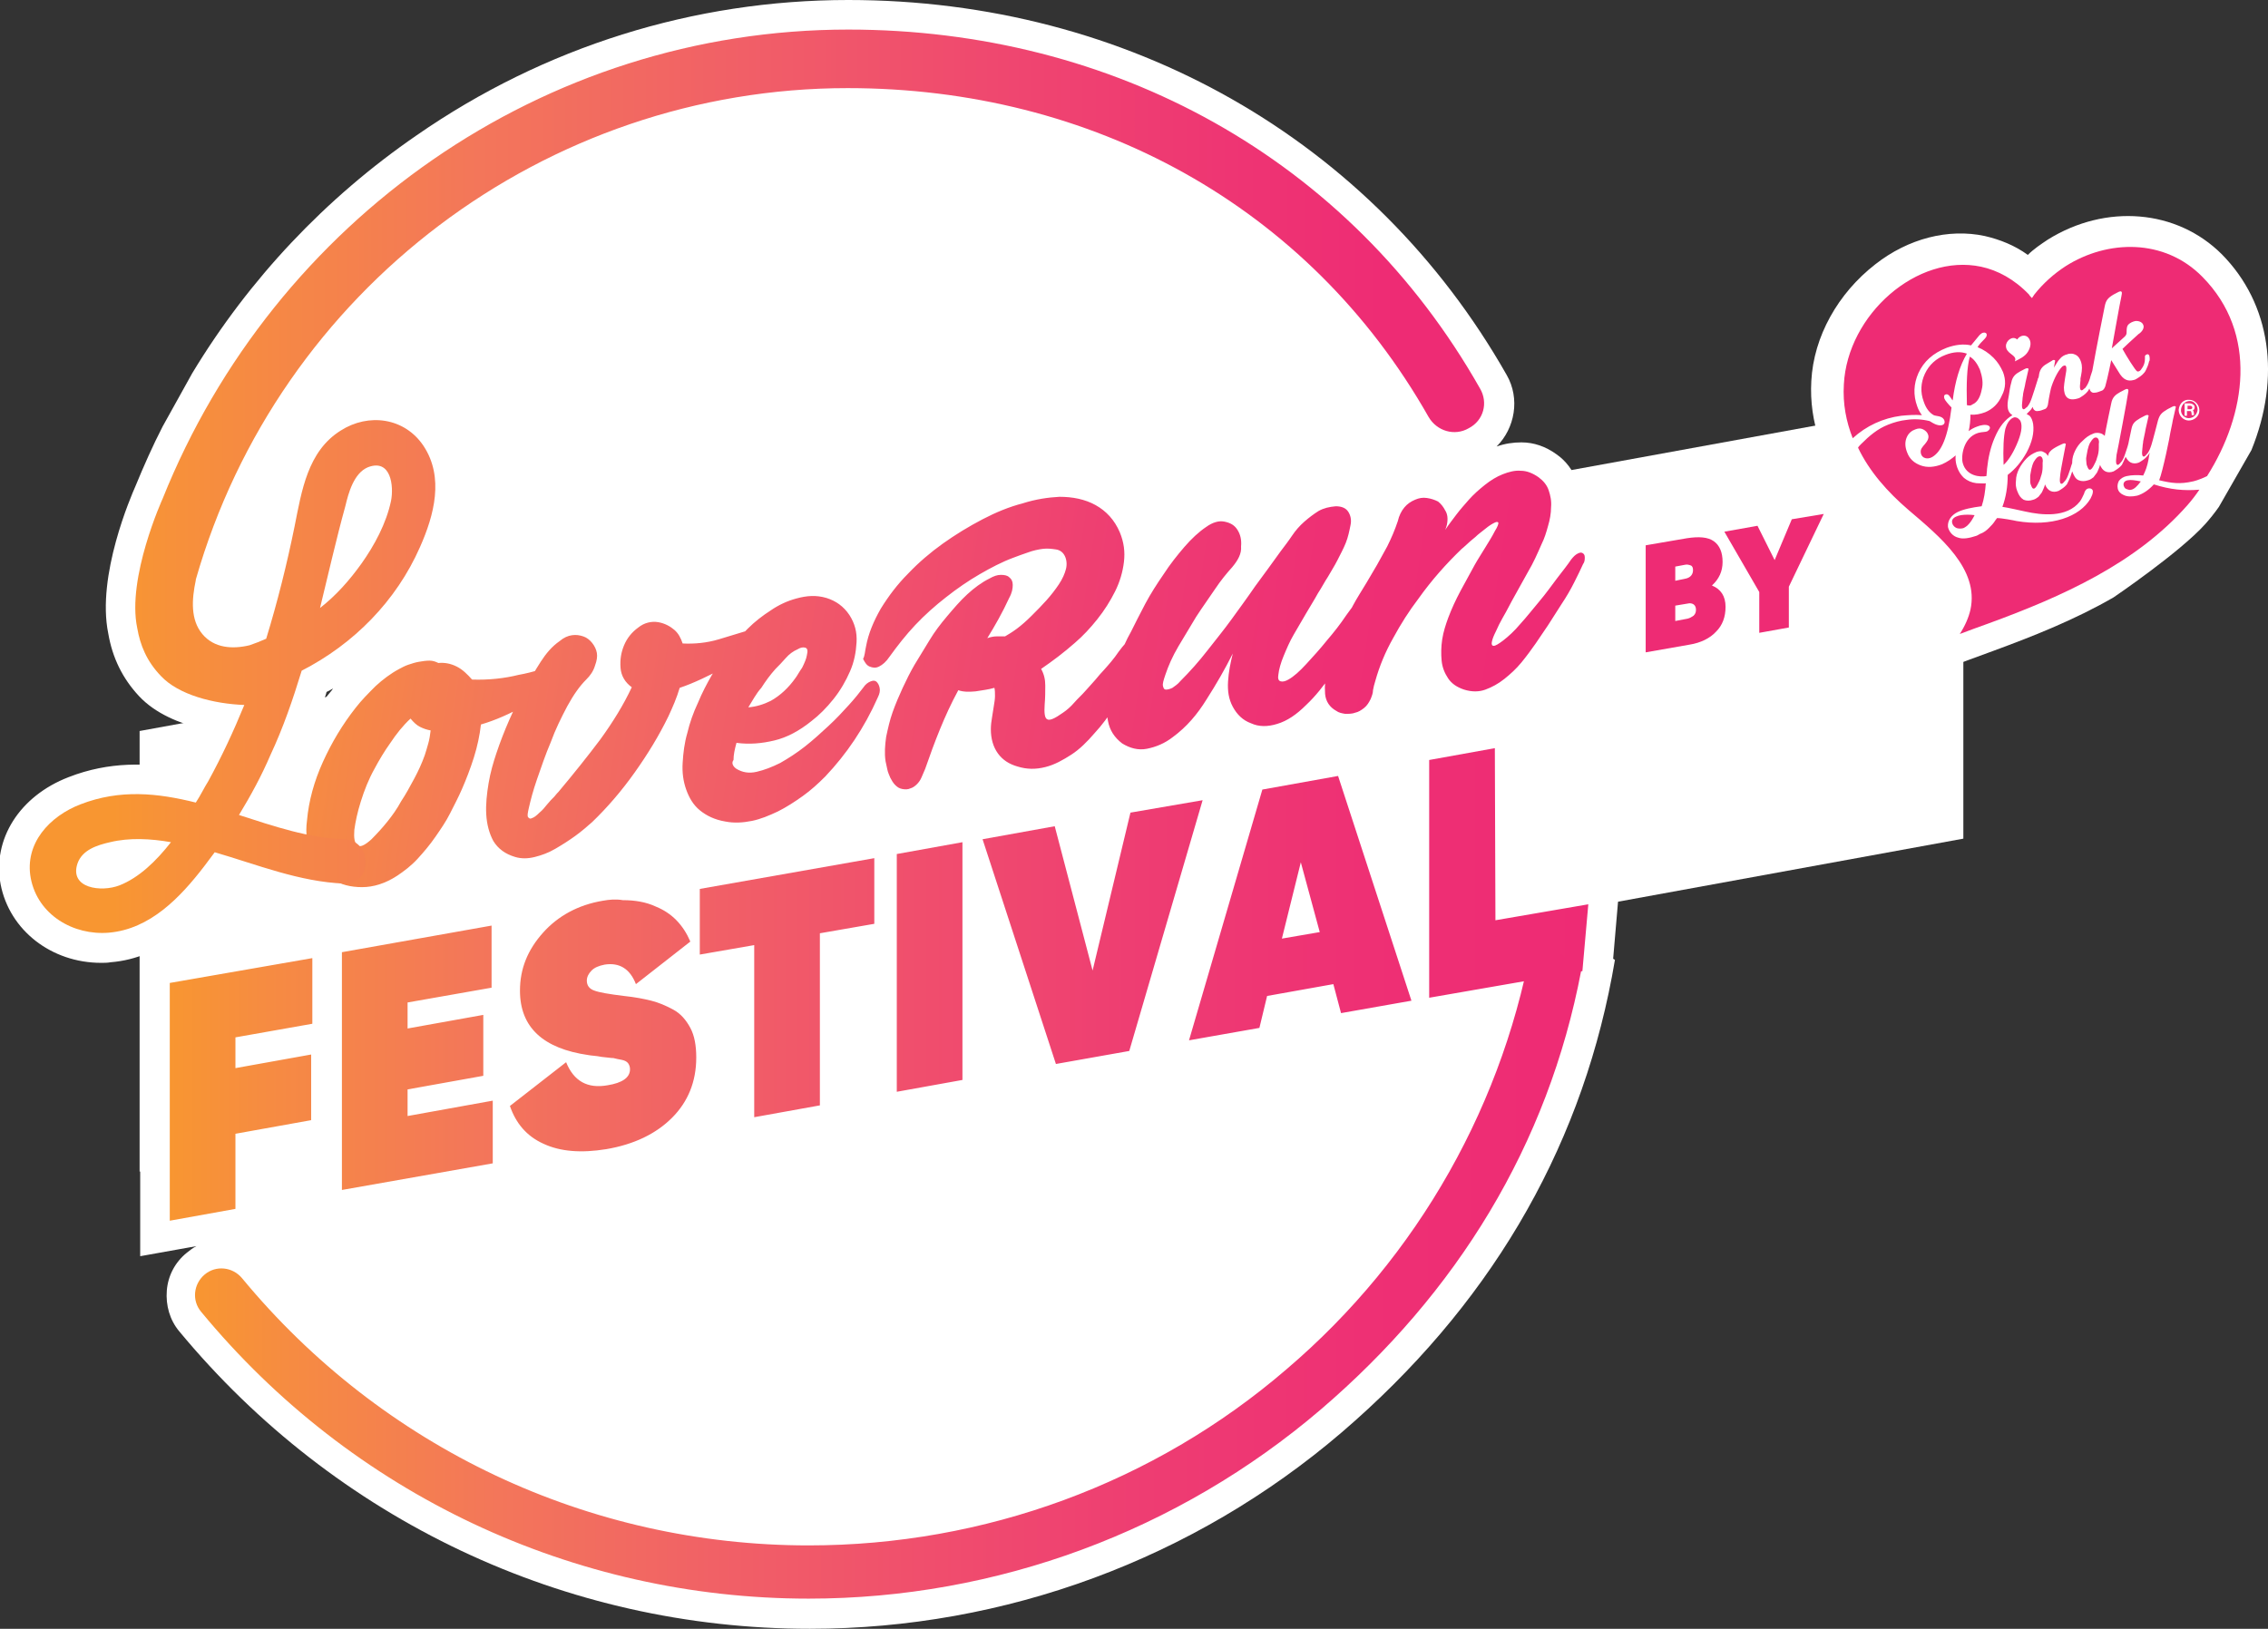 <?xml version="1.0" encoding="utf-8"?>
<!-- Generator: Adobe Illustrator 23.0.1, SVG Export Plug-In . SVG Version: 6.00 Build 0)  -->
<svg version="1.1" id="Calque_1" xmlns="http://www.w3.org/2000/svg" xmlns:xlink="http://www.w3.org/1999/xlink" x="0px" y="0px"
	 viewBox="0 0 383.4 275.4" style="enable-background:new 0 0 383.4 275.4;" xml:space="preserve">
<rect x="0" y="0" width="383.4" height="275.4" fill="#333333" stroke="none"/>
<g id="FOND_FONCE" style="display:none;">
</g>
<g>
	<path style="fill:#FFFFFF;" d="M375.6,43c-7.6-7.6-19.6-8.6-29.4-2.5c-1.2,0.8-2.4,1.6-3.4,2.6c-2.2-1.6-4.7-2.6-7.3-3.2
		c-6.1-1.3-12.9,0.4-18.5,4.8c-6.3,4.9-10.4,12.2-10.8,19.7c-0.2,3.5,0.3,6.9,1.4,10.1l-0.2,0.2l1.1,2.2l1.8,4.5l-26,4.6
		c0,0,0,0-0.1,0l-11.1,2v28.3l13.3-2.3c2.3-0.4,4.3-1.2,5.9-2.5v1.4l15-2.6v-9.9l7.1-14.6c1.3,1.4,2.6,2.7,4.2,4.1l0.7,0.6
		c5.1,4.4,8.9,8,8.1,11.4c-0.2,0.7-0.5,1.5-1.1,2.4l-8.1,12.4l14-4.9c1.6-0.6,3.3-1.2,4.9-1.8c6.8-2.5,13.8-5.3,20.2-9
		c0,0,11.2-7.6,15.5-12.4c0.8-0.9,1.6-1.9,2.3-2.9l5.5-9.6C385.6,63.8,383.9,51.4,375.6,43z"/>
	<path style="fill:#FFFFFF;" d="M113.3,146.1v2.7c-0.2-0.1-0.4-0.2-0.6-0.3c-2.4-1-4.9-1.6-7.7-1.6c-1.4,0-2.7,0.1-4.1,0.4
		c-5.3,0.9-9.6,3.3-12.9,7v-3.8l-35.3,6.2v0L23.7,162v50.4l9.5-1.7c-0.6,0.3-1.1,0.7-1.6,1.1c-2,1.6-3.2,3.9-3.4,6.4
		c-0.2,2.5,0.5,5,2.1,6.9c26.4,31.9,65.2,50.3,106.6,50.3c33,0,64.9-11.8,89.9-33.2c24.6-21.1,40-47,45.7-77.1l0.5-2.8l-0.3-0.2
		l1.3-15.2l-16.3,2.8v-29.1l-21.1,3.7v21.9l-6.7-20.7l-9.8,1.7l-0.2-0.9c1.1-0.6,2.2-1.3,3.3-2.2c0.2,0.1,0.4,0.2,0.5,0.3
		c1.1,0.6,2.3,1,3.5,1.1c1.2,0.1,2.4,0,3.6-0.3c1.2-0.4,2.3-0.9,3.3-1.7c1.1-0.9,1.9-2,2.5-3.4c0.4-1,0.6-1.9,0.7-2.9
		c0-0.1,0-0.2,0.1-0.5l0.1-0.3c0.4-1.3,0.9-2.6,1.4-3.9c0.3,1.8,0.9,3.5,2,5c1.2,1.8,3,3,5.3,3.8c2.2,0.7,4.5,0.7,6.6,0
		c1.7-0.6,3.3-1.4,4.7-2.6c1.3-1,2.5-2.2,3.7-3.6c1-1.2,1.9-2.4,2.6-3.4c0.7-0.9,1.4-2,2.2-3.3c0.8-1.2,1.6-2.5,2.3-3.7
		c0.7-1.1,1.4-2.3,2.2-3.8c0.7-1.3,1.3-2.5,1.7-3.4c0.6-1.3,0.8-2.6,0.7-3.8l0-0.1c-0.3-2-1.4-3.7-3.2-4.5c-0.9-0.4-1.8-0.6-2.7-0.6
		c0.1-0.8,0.2-1.6,0.3-2.4c0.1-1.6-0.2-3.2-0.7-4.7c-0.7-1.9-1.9-3.5-3.5-4.6c-1.8-1.3-3.8-2-5.9-2c-1.4,0-2.8,0.2-4.2,0.7
		c3.1-3.1,4-8.1,1.7-12.1C232.1,23.6,190.6,0,143.4,0c-26.1,0-51.4,7.9-73,22.9C55,33.5,42.1,47.2,32.5,63.1l-5,9
		c-1.7,3.3-3.2,6.7-4.6,10.1c-0.7,1.6-6.6,15.1-4.6,24.9c0.7,4.1,2.4,7.6,5.2,10.6c2.8,3,6.9,4.6,10.5,5.5c-1,2.2-2.1,4.3-3.3,6.4
		l-0.3,0.4c-5.4-1-11.9-1.3-18.8,1.4c-8.3,3.2-12.9,10.5-11.5,18.1c1.5,7.8,8.6,13.3,17,13.3c0.5,0,1.1,0,1.6-0.1
		c8.9-0.7,15-7.2,19.4-12.8c0.4,0.1,0.9,0.3,1.3,0.4c5.5,1.8,11.2,3.6,17.5,4c1.4,0.4,2.8,0.6,4.2,0.6c2.9,0,5.7-0.9,8.5-2.7
		c1.6-1,3.1-2.2,4.5-3.7c1.2-1.3,2.4-2.7,3.5-4.2c0.3-0.4,0.5-0.7,0.8-1.1c0.2,0.5,0.4,0.9,0.7,1.4c1,1.7,2.9,4,6.7,5.1
		c1.8,0.5,3.8,0.6,5.8,0.1c1.6-0.4,3.2-1,4.7-1.9c1.4-0.8,2.8-1.7,4-2.6c1.2-0.9,2.3-1.8,3.3-2.7c2.6-2.6,5.1-5.4,7.3-8.4
		c0.1,0.2,0.1,0.5,0.2,0.7c0.7,2.2,2,4,3.6,5.6c1.8,1.6,4,2.7,6.7,3.2 M86.7,177.9c0.4,0.5,0.9,0.9,1.4,1.3 M56.3,116.4
		c-0.1,0.1-0.1,0.2-0.2,0.3c-0.4,0.5-0.9,1.1-1.3,1.6c0.1-0.4,0.3-0.8,0.4-1.3C55.6,116.8,56,116.6,56.3,116.4z M178,134.6
		c2.1-0.6,4-1.5,5.9-2.8c0.9-0.6,1.8-1.4,2.7-2.2c0.1,0.1,0.3,0.2,0.4,0.3c2.2,1.5,4.7,2.2,7.4,1.8l-7.4,1.3l-2.5,10.4L182,134
		l-4.2,0.7C177.9,134.7,177.9,134.7,178,134.6z M219.4,127.3l-9.1,1.6l0,0l-14.4,2.6c2-0.5,3.9-1.4,5.6-2.8c1.6-1.2,3-2.6,4.3-4.2
		c1.1,1.1,2.4,2,3.9,2.6c2.5,1,5.1,1,7.8,0.2c0.7-0.2,1.4-0.5,2.1-0.9L219.4,127.3z M133.5,141.6c1.7-0.9,3.4-1.9,5-3.1
		c1.5-1.1,2.9-2.4,4.3-3.8c0.9-0.9,1.8-1.9,2.6-2.9c0.2,0.7,0.4,1.3,0.7,2c0.4,0.9,0.9,1.7,1.6,2.5c1,1.1,2.3,1.9,3.8,2.2
		c0.6,0.1,1.2,0.2,1.7,0.2c0.9,0,1.7-0.2,2.6-0.5c1.2-0.4,2.2-1.1,3-2c0.6-0.7,1.2-1.5,1.6-2.4c0.3-0.6,0.5-1.2,0.8-1.8
		c0.6-1.6,1.2-3.3,1.8-4.8c0.4,1.2,0.9,2.4,1.6,3.4c1.5,2,3.5,3.5,6,4.1c1.7,0.5,3.4,0.6,5,0.5l-8,1.4v0l-2.4,0.4l-5.8,1l0,0
		l-6.8,1.2v0l-23.4,4.1C130.8,142.9,132.2,142.3,133.5,141.6z"/>
	<polygon style="fill:#FFFFFF;" points="331.9,141.8 23.6,198.1 23.6,123.6 331.9,67.4 	"/>
</g>
<g>
	<g>
		<path style="fill:#EE2B74;" d="M331.5,87.1c-0.5,0.1-1.3,0.3-1.5,0.9c-0.1,0.6,0.3,1.1,0.8,1.3c0.4,0.1,0.7,0.1,1.1,0
			c0.7-0.3,1.3-1,1.9-2.2C333,87,332.2,87,331.5,87.1z"/>
		<path style="fill:#EE2B74;" d="M340.9,75.2c0.8-1.8,1-3.1,0.7-3.9c-0.1-0.3-0.3-0.4-0.5-0.6c-0.2-0.1-0.5-0.2-0.7-0.1
			c-0.3,0.1-0.5,0.3-0.6,0.4c-0.4,0.4-0.6,0.9-0.8,1.5c-0.3,1.3-0.4,3.3-0.3,6.1C339.4,78,340.2,76.8,340.9,75.2z"/>
		<path style="fill:#EE2B74;" d="M354.1,74c-0.4,0.2-0.6,0.6-0.8,0.9c-0.2,0.4-0.3,0.8-0.4,1.2c-0.1,0.4-0.1,0.7-0.2,1.1s0,0.7,0,1
			c0,0.3,0.1,0.6,0.2,0.8c0.1,0.2,0.2,0.5,0.5,0.4c0.2-0.1,0.4-0.4,0.5-0.6c0.2-0.4,0.5-0.9,0.6-1.4c0.2-0.5,0.3-1.1,0.3-1.7
			c0-0.2,0-0.4,0-0.7C354.9,74.7,354.8,73.8,354.1,74z"/>
		<path style="fill:#EE2B74;" d="M344.6,77.2c-0.4,0.2-0.6,0.6-0.8,0.9c-0.2,0.4-0.3,0.8-0.4,1.2c-0.1,0.4-0.1,0.7-0.2,1.1
			c0,0.4,0,0.7,0,1s0.1,0.6,0.2,0.8c0.1,0.2,0.2,0.5,0.5,0.4c0.2-0.1,0.4-0.4,0.5-0.6c0.2-0.4,0.5-0.9,0.6-1.4
			c0.2-0.5,0.3-1.1,0.3-1.7c0-0.2,0-0.4,0-0.7C345.4,77.9,345.3,76.9,344.6,77.2z"/>
		<path style="fill:#EE2B74;" d="M333.4,68.4c1-0.4,1.4-1.5,1.6-2.5c0.3-1.1,0.1-2.2-0.3-3.4c-0.4-0.9-0.9-1.7-1.7-2.2
			c-0.5,1.7-0.6,4.6-0.5,8.2C332.9,68.6,333.2,68.6,333.4,68.4z"/>
		<path style="fill:#EE2B74;" d="M359.7,81.2c-0.6,0.1-0.8,0.5-0.7,0.9c0.1,0.3,0.2,0.5,0.5,0.6c0.3,0.1,0.5,0.2,0.8,0.1
			c0.5-0.1,1-0.6,1.6-1.4C360.9,81.2,360.2,81.1,359.7,81.2z"/>
		<path style="fill:#EE2B74;" d="M370,70.7c0.8,0,1.4-0.6,1.5-1.4c0-0.8-0.6-1.5-1.3-1.5c-0.8,0-1.4,0.6-1.5,1.4
			C368.6,70,369.2,70.7,370,70.7z M369.3,68.2l0.8,0c0.5,0,0.9,0.3,0.9,0.6c0,0.2,0,0.4-0.3,0.6c0.2,0.1,0.2,0.8,0.2,0.8l-0.4,0
			c0,0,0-0.7-0.2-0.7c-0.3,0-0.6,0-0.6,0l0,0.8l-0.4,0L369.3,68.2z"/>
		<path style="fill:#EE2B74;" d="M370.6,68.9c0-0.2-0.2-0.3-0.4-0.3l-0.4,0l0,0.6l0.4,0C370.3,69.2,370.6,69.2,370.6,68.9z"/>
		<path style="fill:#EE2B74;" d="M364.1,81.9c-0.8,0.9-1.8,1.6-2.8,1.9c-0.9,0.2-1.7,0.2-2.3-0.1c-0.5-0.2-0.9-0.6-1-1.1
			c-0.1-0.5,0-0.9,0.2-1.3c0.3-0.4,0.8-0.7,1.3-0.8c0.9-0.2,1.9-0.2,2.8-0.1v0c0.4-0.8,0.7-1.6,0.9-2.7l0.2-1.2v0
			c-0.1,0.2-0.2,0.4-0.4,0.6c-0.4,0.5-0.9,0.8-1.4,1.1c-0.5,0.2-1,0.2-1.4,0c-0.4-0.2-0.6-0.5-0.9-1c0,0,0,0.1,0,0.1
			c-0.2,0.5-0.4,0.9-0.6,1.3c-0.4,0.5-0.9,0.8-1.4,1.1c-0.5,0.2-1,0.2-1.4,0c-0.4-0.2-0.7-0.6-0.9-1.1c0,0.2-0.4,1.1-0.5,1.3
			c-0.2,0.3-0.4,0.5-0.6,0.8c-0.3,0.2-0.5,0.4-0.9,0.5c-0.6,0.2-1.1,0.2-1.6,0s-0.8-0.7-1.1-1.5c0,0,0,0,0,0
			c-0.1,0.3-0.2,0.6-0.3,0.9c-0.2,0.5-0.4,0.9-0.6,1.3c-0.4,0.5-0.9,0.8-1.4,1.1c-0.5,0.2-1,0.2-1.4,0c-0.4-0.2-0.7-0.6-0.9-1.1
			c0,0.2-0.4,1.1-0.5,1.3s-0.4,0.5-0.6,0.8c-0.3,0.2-0.5,0.4-0.9,0.5c-0.6,0.2-1.1,0.2-1.6,0c-0.5-0.3-0.8-0.7-1.1-1.5
			c-0.2-0.5-0.3-1.1-0.2-1.8c0-0.6,0.2-1.3,0.5-1.9c0.3-0.6,0.8-1.3,1.3-1.8s1-0.8,1.7-1.1c0.4-0.1,0.8-0.2,1.1,0
			c0.5,0.2,0.6,0.4,0.8,0.7c0.1-0.3,0.1-0.5,0.4-0.8c0.5-0.6,2.2-1.3,2.2-1.3c0.2-0.1,0.5,0,0.4,0.2c0,0-0.9,4.6-0.9,4.9
			c0,0.3-0.3,1.7,0.2,1.7c0.2,0,0.4-0.3,0.5-0.4c0.4-0.4,0.6-1,0.8-1.6c0.2-0.5,0.3-1,0.5-1.5c0-0.1,0-0.2,0-0.2
			c0-0.6,0.2-1.3,0.5-1.9s0.7-1.2,1.3-1.7c0.5-0.5,1-0.9,1.8-1.2c0.5-0.2,1-0.1,1.3,0c0,0,0.3,0.1,0.6,0.4c0.1-0.8,1.1-5.5,1.1-5.5
			c0.2-1.1,0.8-1.5,1.5-1.9c0.9-0.5,1-0.5,1-0.5c0.2-0.1,0.4,0,0.4,0.2c0,0,0,0.3-0.1,0.7c0,0,0,0,0,0c0,0.3-1.8,9.9-1.9,10.2
			c0,0.3-0.3,1.7,0.2,1.7c0.2,0,0.4-0.3,0.5-0.4c0.4-0.4,0.6-1,0.8-1.6c0.2-0.6,0.5-1.4,0.6-2.1c0.2-1,0.4-1.9,0.4-1.9
			c0.2-1,0.5-1.3,1.5-1.9c0.9-0.5,1-0.5,1-0.5c0.2-0.1,0.5,0,0.4,0.2l-0.5,2.2c-0.1,0.7-0.3,1.4-0.4,2c0,0.3-0.1,0.6-0.1,0.9
			c0,0.3-0.3,1.7,0.2,1.7c0.2,0,0.4-0.3,0.5-0.4c0.4-0.4,0.6-1,0.8-1.6c0.2-0.6,1.1-4.1,1.1-4.1c0.3-1,0.6-1.3,1.6-1.9
			c0.9-0.5,1-0.5,1-0.5c0.2-0.1,0.5,0,0.4,0.2l-0.5,2.2c-0.1,0.7-0.3,1.4-0.4,2c0,0.3-1.3,6.7-1.9,8.1c2.1,0.5,3.5,0.7,5.7,0.2
			c0,0,1-0.2,2.4-0.9c6.6-10.4,8.7-24.1-0.8-33.7c-6.4-6.5-16-6.3-23.1-1.8c-2,1.3-3.8,2.9-5.3,4.8c-0.1,0.2-0.3,0.4-0.4,0.6
			c-0.2-0.2-0.4-0.4-0.5-0.6c-2.5-2.6-5.3-4.1-8.1-4.7c-10.8-2.3-22.6,8.1-23.2,19.9c-0.2,3.3,0.4,6.3,1.5,9.1
			c2.3-2.1,5.1-3.4,8.2-3.8c1.1-0.1,2.3-0.2,3.5-0.1c-0.3-0.4-0.6-0.9-0.8-1.5c-0.7-1.9-0.6-3.8,0.2-5.6c0.9-2,2.5-3.4,4.8-4.3
			c1.4-0.5,2.8-0.7,4.1-0.4c0.4-0.5,0.9-1.1,1.4-1.7c0.2-0.2,0.3-0.3,0.5-0.4c0.3-0.1,0.5-0.1,0.7,0.1c0.1,0.2,0.1,0.5-0.3,0.9
			c-0.5,0.5-0.9,0.9-1.2,1.4c1,0.4,1.9,1,2.7,1.8c0.7,0.7,1.2,1.5,1.6,2.4c0.5,1.3,0.5,2.7-0.2,4c-0.6,1.4-1.6,2.3-2.8,2.8
			c-0.8,0.3-1.7,0.5-2.5,0.4c0,1-0.1,1.9-0.3,2.8c0.4-0.3,0.9-0.6,1.5-0.8c0.5-0.2,1.4-0.4,1.9-0.1c0.4,0.3,0.1,0.7-0.2,0.9
			c-0.4,0.2-0.9,0.1-1.6,0.3c-2.6,0.8-2.9,4.1-2.6,5.1c0.6,2.2,2.9,2.4,4,2.2c0-0.3,0.1-0.7,0.1-1.2c0.2-1.9,0.6-3.7,1.3-5.3
			c0.8-1.9,1.8-3.1,3-3.8c-1.2-0.7-0.8-2.3-0.6-3.4c0.1-0.7,0.2-1.4,0.4-2.1c0.2-1.1,0.8-1.5,1.5-1.9c0.9-0.5,1-0.5,1-0.5
			c0.2-0.1,0.5,0,0.4,0.2l-0.5,2.2c-0.1,0.7-0.3,1.3-0.4,1.9c0,0.3-0.1,0.6-0.1,0.9c0,0.3-0.3,1.7,0.2,1.7c0.2,0,0.4-0.3,0.6-0.4
			c0.4-0.5,0.6-1,0.8-1.6c0.3-0.9,0.6-1.8,0.9-2.8l0.1-0.3c0-0.1,0-0.2,0.1-0.2c0.1-0.4,0.1-0.6,0.1-0.6c0.2-1.1,0.8-1.5,1.5-1.9
			c0.9-0.5,0.8-0.5,0.8-0.5c0.2-0.1,0.5,0,0.4,0.2c0,0-0.2,1.1-0.2,1.1c0,0,0.1-0.2,0.1-0.2c0.3-0.4,0.5-0.9,0.9-1.3
			c0.3-0.4,0.8-0.7,1.3-0.8c0.2-0.1,0.5-0.1,0.7-0.1c0.2,0,0.5,0.1,0.7,0.2c0.4,0.2,0.7,0.6,0.9,1.2c0.2,0.6,0.2,1.3,0,2.3l-0.1,0.5
			c0,0.1,0,0.2,0,0.3c0,0.3-0.3,1.7,0.2,1.7c0.2,0,0.4-0.3,0.6-0.4c0.4-0.5,0.6-1,0.8-1.6c0.1-0.5,0.3-0.9,0.4-1.3
			c0.7-4,2.1-10.9,2.1-10.9c0.2-1,0.5-1.4,1.5-2c0.9-0.5,1-0.5,1-0.5c0.2-0.1,0.4,0,0.4,0.2c0,0,0,0.3-0.1,0.7
			c-0.1,0.3-1.6,8.7-1.6,8.7l2.2-2c0.2-0.2,0.3-0.4,0.3-0.7c0-0.4,0-0.9,0.2-1.2c0.3-0.4,0.8-0.6,1.2-0.7c0.5-0.1,1.2,0.1,1.4,0.6
			c0.3,0.6-0.3,1.3-0.8,1.6c-1,0.9-2.2,2-2.7,2.5c0.6,1.1,2.2,3.7,2.5,3.8c0.3,0.1,0.6-0.2,0.7-0.4c0.4-0.5,0.6-1.1,0.6-1.7
			c0-0.2,0-0.4,0-0.5c0.1-0.2,0.3-0.3,0.5-0.3c0.3,0.1,0.3,0.6,0.3,0.8c0,0.2,0,0.3-0.1,0.4c-0.1,0.5-0.3,1-0.5,1.4
			c-0.1,0.2-0.2,0.4-0.3,0.5c-0.4,0.5-0.9,0.8-1.4,1.1l-0.2,0.1c-0.7,0.2-1.6,0.4-2.5-0.9l-1.5-2.4c0,0-0.6,3-1,4.4
			c0,0-0.2,0.7-0.7,0.8c-0.3,0.1-0.7,0.3-1.1,0.3c-0.5,0.1-0.8-0.3-0.9-0.7c-0.1,0.2-0.2,0.4-0.3,0.5c-0.4,0.5-0.9,0.8-1.4,1.1
			c-2,0.7-2.6-0.3-2.6-1.8c0-0.5,0.4-2.8,0.4-2.8c0-0.2,0.1-0.8-0.2-0.9c-0.2,0-0.4,0.1-0.5,0.2c-0.8,0.8-1.6,2.6-1.9,3.7
			c0,0-0.3,1.3-0.5,2.7c0,0-0.1,0.7-0.6,0.8c-0.3,0.1-0.7,0.3-1.1,0.3c-0.5,0.1-0.8-0.3-0.9-0.7c-0.1,0.2-0.2,0.4-0.4,0.6
			c-0.2,0.2-0.4,0.4-0.6,0.6c0.2,0.1,0.3,0.2,0.5,0.3c0.3,0.3,0.5,0.8,0.6,1.4c0.2,1.5-0.2,3.1-1.1,4.8c-0.9,1.6-1.9,2.8-3.2,3.8
			c0,2-0.3,3.8-0.9,5.4c0.8,0.1,3.4,0.7,3.9,0.8c2.7,0.6,7,1.1,9.2-1.7c0.3-0.4,0.5-0.9,0.7-1.3c0.1-0.4,0.3-0.8,0.7-0.9
			c0.4-0.1,0.8,0.1,0.8,0.5c0,0.4-0.2,0.8-0.4,1.2c-1.8,3.1-6.6,4.8-12.5,3.8c-0.4-0.1-2.5-0.5-3.3-0.5c-0.1,0.1-0.2,0.3-0.3,0.4
			c-0.3,0.5-0.7,0.9-1.1,1.3c-0.4,0.4-0.8,0.7-1.3,0.9c-0.3,0.1-0.5,0.3-0.8,0.4c-1.2,0.4-2.3,0.6-3.1,0.3c-0.8-0.2-1.5-0.9-1.7-1.8
			c-0.1-1.1,0.6-2,1.6-2.5c1-0.5,2.5-0.8,4.1-1c0.4-1.2,0.6-2.5,0.7-3.9c0,0.1-1.4,0-1.6,0c-0.8-0.1-1.5-0.4-2.1-0.9
			c-0.2-0.2-0.4-0.4-0.6-0.7c-0.6-0.9-0.9-2-0.8-3.1c-0.7,0.6-1.4,1.1-2.3,1.5c-1.3,0.5-2.5,0.6-3.6,0.2c-1.1-0.4-1.9-1.1-2.3-2.2
			c-0.4-1-0.4-1.9,0-2.7c0.3-0.6,0.8-1,1.4-1.2c0.5-0.2,0.9-0.2,1.3,0c0.4,0.2,0.7,0.5,0.8,0.8c0.2,0.4,0.1,0.9-0.2,1.3
			c-0.3,0.5-0.9,0.9-1,1.5c-0.1,1.2,1,1.6,1.9,1.1c1.6-0.9,2.7-3.4,3.3-8.4c-0.5-0.5-1.1-1.2-1.2-1.5c-0.1-0.3-0.1-0.6,0.2-0.7
			c0.5-0.2,0.8,0.5,1.1,0.9l0.1,0.1c0.4-3.2,1.2-5.9,2.4-7.9c-1.1-0.4-2.3-0.3-3.6,0.2c-1.6,0.6-2.8,1.7-3.5,3.2
			c-0.7,1.5-0.8,3.1-0.2,4.7c0.4,1.2,1,1.9,1.7,2.3c0.5,0.2,1.3,0.1,1.7,0.7c0.2,0.3,0.2,0.7-0.1,0.9c-0.5,0.3-1.3,0-1.8-0.3
			c-0.2-0.1-0.3-0.2-0.5-0.3c-1.2-0.3-2.6-0.4-3.9-0.2c-1,0.1-2.1,0.4-3.1,0.8c-1.8,0.7-3.2,1.9-4.6,3.3c-0.2,0.2-0.4,0.4-0.5,0.6
			c1.9,4,5,7.5,8.5,10.5c5.4,4.6,12,10,10.5,16.9c-0.3,1.3-0.9,2.7-1.8,4.1c1.6-0.6,3.2-1.2,4.9-1.8c12.3-4.5,24.9-10.1,33.6-20
			c0.7-0.8,1.4-1.7,2-2.6C369.2,83,366.9,82.8,364.1,81.9z M370.1,67.6c0.9,0,1.7,0.8,1.7,1.8c0,1-0.9,1.7-1.8,1.7
			c-0.9,0-1.7-0.8-1.7-1.8C368.4,68.2,369.2,67.5,370.1,67.6z M342.8,59.5c-0.5,0.8-1.4,1.2-2.2,1.6c0.3-0.6-0.2-0.9-0.7-1.3
			c-0.4-0.3-0.8-0.7-0.8-1.3c0-0.9,1.1-1.8,1.9-1.1c0.4-0.6,1.2-0.9,1.8-0.4C343.5,57.7,343.3,58.7,342.8,59.5z"/>
		<path style="fill:#EE2B74;" d="M291.2,95c0,1.6-0.6,2.9-1.8,4c1.5,0.6,2.3,1.8,2.3,3.6c0,1.7-0.5,3.1-1.6,4.2
			c-1,1.1-2.6,1.9-4.5,2.2l-7.4,1.3V92.2l7-1.2c2-0.3,3.5-0.2,4.5,0.5C290.7,92.2,291.2,93.4,291.2,95L291.2,95z M284.8,95.5
			l-1.6,0.3v2.4l1.9-0.4c0.7-0.2,1.1-0.7,1.1-1.4c0-0.4-0.1-0.7-0.4-0.8C285.5,95.5,285.2,95.4,284.8,95.5z M285.3,104.6
			c0.4-0.1,0.7-0.3,1-0.5c0.3-0.3,0.4-0.6,0.4-1c0-0.7-0.4-1.1-1.1-1.1l-2.4,0.4v2.6L285.3,104.6z M308.3,86.9l-5.9,12.3v6.9l-5,0.9
			v-6.9l-5.9-10.2l5.6-1l2.9,5.8l2.9-6.9L308.3,86.9z"/>
	</g>
	
		<linearGradient id="SVGID_1_" gradientUnits="userSpaceOnUse" x1="28.653" y1="111.54" x2="268.403" y2="111.54" gradientTransform="matrix(1 0 0 -1 0 278)">
		<stop  offset="0" style="stop-color:#F89631"/>
		<stop  offset="6.450000e-02" style="stop-color:#F68C41"/>
		<stop  offset="0.218" style="stop-color:#F3765A"/>
		<stop  offset="0.373" style="stop-color:#F16166"/>
		<stop  offset="0.529" style="stop-color:#F04E6D"/>
		<stop  offset="0.685" style="stop-color:#EE3D72"/>
		<stop  offset="0.841" style="stop-color:#EE3074"/>
		<stop  offset="1" style="stop-color:#EE2B74"/>
	</linearGradient>
	<path style="fill:url(#SVGID_1_);" d="M28.7,166.2v40.2l11.1-2v-12.7l12.8-2.3v-11.1l-12.8,2.3v-5.2l13-2.3v-11.1L28.7,166.2z
		 M57.8,161v40.2l25.5-4.5v-10.6l-14.4,2.6v-4.5l12.8-2.3v-10.3l-12.8,2.3v-4.4l14.2-2.5v-10.5L57.8,161z M101.9,152.3
		c-4.2,0.7-7.6,2.6-10.1,5.4c-2.6,2.9-3.9,6.1-3.9,9.8c0,6.2,3.9,9.8,11.6,10.9c0.5,0.1,1.2,0.1,2.2,0.3c1,0.1,1.6,0.2,2,0.2
		c0.4,0.1,0.8,0.2,1.4,0.3c0.5,0.1,0.9,0.3,1.1,0.6c0.2,0.3,0.3,0.6,0.3,1c0,1.4-1.3,2.3-3.8,2.7c-3.4,0.6-5.7-0.7-7-3.9l-9.5,7.4
		c1,2.9,2.8,5.1,5.7,6.4c2.8,1.3,6.3,1.6,10.6,0.9c4.7-0.8,8.4-2.6,11.1-5.3s4.1-6.1,4.1-10.2c0-2-0.3-3.7-1-5s-1.6-2.4-2.9-3.1
		c-1.3-0.7-2.5-1.2-3.7-1.5c-1.2-0.3-2.7-0.6-4.6-0.8c-2.5-0.3-4.2-0.6-5-0.9c-0.9-0.3-1.3-0.9-1.3-1.7c0-0.6,0.3-1.2,0.8-1.7
		s1.2-0.8,2.2-1c2.5-0.4,4.3,0.7,5.3,3.3l9.2-7.2c-1.2-2.8-3.1-4.8-5.8-5.9c-1.7-0.8-3.6-1.1-5.6-1.1
		C104.1,152,103,152.1,101.9,152.3 M118.3,150.3v11.1l9.2-1.6v29.1l11.1-2v-29.1l9.2-1.6v-11.1L118.3,150.3z M151.6,144.4v40.2
		l11.1-2v-40.2L151.6,144.4z M191.1,137.4l-6.4,26.7l-6.4-24.4l-12.2,2.2l12.4,38l12.4-2.2l12.4-42.4L191.1,137.4z M219.9,145.8
		l3.2,11.8l-6.4,1.1L219.9,145.8z M213.4,133.5l-12.4,42.4l11.9-2.1l1.3-5.4l11.2-2l1.3,4.9l11.9-2.1l-12.4-38L213.4,133.5z
		 M252.7,126.5l-11.1,2v40.2l25.9-4.5l1-11.3l-15.7,2.7L252.7,126.5L252.7,126.5z"/>
	<g>
		
			<linearGradient id="SVGID_2_" gradientUnits="userSpaceOnUse" x1="-954.382" y1="1155.55" x2="-954.146" y2="1155.59" gradientTransform="matrix(943.832 -166.423 0 973.176 900815.062 -1283269.5)">
			<stop  offset="0" style="stop-color:#F89631"/>
			<stop  offset="6.450000e-02" style="stop-color:#F68C41"/>
			<stop  offset="0.218" style="stop-color:#F3765A"/>
			<stop  offset="0.373" style="stop-color:#F16166"/>
			<stop  offset="0.529" style="stop-color:#F04E6D"/>
			<stop  offset="0.685" style="stop-color:#EE3D72"/>
			<stop  offset="0.841" style="stop-color:#EE3074"/>
			<stop  offset="1" style="stop-color:#EE2B74"/>
		</linearGradient>
		<path style="fill:url(#SVGID_2_);" d="M95.1,111.8c0.5-0.2,1-0.3,1.3-0.2c0.3,0.1,0.5,0.3,0.6,0.6c0.1,0.3,0,0.6-0.1,1
			c-0.2,0.4-0.5,0.8-0.9,1.1c-2.3,1.9-4.8,3.6-7.3,5c-2.5,1.4-5,2.5-7.4,3.2c-0.2,1.8-0.6,3.7-1.2,5.6c-0.6,1.9-1.3,3.7-2,5.3
			c-0.6,1.4-1.3,2.7-2,4.1s-1.6,2.7-2.5,4c-0.9,1.3-1.9,2.5-3,3.7s-2.3,2.1-3.5,2.9c-2,1.3-4,1.9-5.9,1.9c-1.9,0-3.6-0.4-5.1-1.4
			s-2.6-2.3-3.4-4c-0.8-1.7-1.1-3.7-0.8-5.9c0.3-3.3,1.2-6.6,2.7-9.9s3.3-6.3,5.5-9.1c1-1.3,2.2-2.5,3.4-3.7c1.2-1.1,2.5-2.1,4-2.9
			c0.4-0.2,0.9-0.5,1.5-0.7c0.6-0.2,1.2-0.4,1.8-0.5c0.6-0.1,1.2-0.2,1.8-0.2s1.1,0.2,1.5,0.4c1.1-0.1,2.1,0.1,3.1,0.6
			s1.8,1.3,2.6,2.2c2.8,0.1,5.5-0.2,7.9-0.8C90,113.7,92.5,112.9,95.1,111.8z M63.3,130c-1,1.8-1.7,3.6-2.3,5.5
			c-0.6,1.9-0.9,3.4-1.1,4.8c-0.1,1.3,0,2.2,0.5,2.6c0.4,0.4,1.2,0.1,2.4-1c1-1,1.9-2,2.7-3c0.8-1,1.6-2.1,2.3-3.4
			c0.8-1.2,1.5-2.5,2.2-3.8c0.7-1.3,1.3-2.6,1.8-4c0.2-0.6,0.4-1.3,0.6-2c0.2-0.7,0.3-1.4,0.4-2.2c-0.6-0.1-1.2-0.3-1.8-0.6
			c-0.6-0.3-1.1-0.8-1.6-1.4c-1.3,1.2-2.4,2.6-3.4,4.1C65,127,64.1,128.5,63.3,130z M99.1,114.9c-1.1,1.1-2.1,2.5-3.2,4.5
			c-1,1.9-2,3.9-2.8,6.1c-0.9,2.1-1.6,4.2-2.3,6.2c-0.7,2-1.1,3.6-1.4,4.9c-0.2,0.9-0.3,1.4-0.1,1.6s0.3,0.3,0.7,0.1
			c0.3-0.1,0.7-0.4,1.2-0.9c0.5-0.4,0.9-0.9,1.3-1.4c0.4-0.5,0.8-0.9,1.2-1.3c0.3-0.4,0.6-0.7,0.7-0.8c2.6-3.1,5-6.1,7.1-8.9
			c2.1-2.9,3.9-5.8,5.3-8.8c-1.1-0.8-1.8-1.9-1.9-3.3s0.1-2.6,0.6-3.8c0.5-1.2,1.3-2.2,2.4-3c1-0.8,2.2-1.1,3.4-0.9
			c1.1,0.2,2,0.7,2.7,1.3c0.7,0.6,1.1,1.4,1.4,2.3c2,0.1,4.1-0.1,6.1-0.7c2-0.6,3.9-1.2,5.6-1.7c0.6-0.2,1.1-0.3,1.4-0.2
			s0.6,0.2,0.8,0.5c0.1,0.3,0.1,0.6-0.1,1c-0.2,0.4-0.6,0.8-1.1,1.3c-0.7,0.6-1.5,1.2-2.5,1.9s-2.1,1.3-3.3,2
			c-1.2,0.7-2.4,1.3-3.7,1.9c-1.3,0.6-2.5,1.1-3.7,1.5c-0.5,1.7-1.2,3.3-1.9,4.8c-1.6,3.3-3.5,6.4-5.7,9.5c-2.2,3.1-4.6,5.9-7.2,8.4
			c-0.8,0.7-1.7,1.5-2.8,2.3c-1.1,0.8-2.2,1.5-3.4,2.2s-2.3,1.1-3.5,1.4c-1.2,0.3-2.3,0.3-3.3,0c-1.7-0.5-2.9-1.4-3.7-2.7
			c-0.7-1.3-1.1-2.8-1.2-4.5c-0.1-1.7,0.1-3.5,0.4-5.3c0.3-1.8,0.8-3.5,1.3-5c1.3-3.9,3-7.7,5-11.4c0.8-1.3,1.6-2.7,2.5-4.1
			c0.9-1.4,1.9-2.6,3.2-3.5c0.7-0.6,1.4-0.9,2.1-1c0.7-0.1,1.3,0,1.9,0.2c0.6,0.2,1.1,0.6,1.5,1.1c0.4,0.5,0.7,1.1,0.8,1.7
			s0,1.3-0.3,2.1C100.3,113.5,99.8,114.2,99.1,114.9z M124.5,130c1,0.6,2.1,0.8,3.4,0.5c1.3-0.3,2.6-0.8,4-1.5
			c1.4-0.8,2.8-1.7,4.2-2.8c1.4-1.1,2.7-2.3,4-3.5s2.4-2.4,3.4-3.5s1.8-2.1,2.4-2.9c0.4-0.6,0.8-0.9,1.3-1.1s0.8-0.1,1,0.1
			s0.4,0.5,0.5,1s0,1-0.3,1.6c-2.3,5.2-5.3,9.6-8.9,13.4c-1.2,1.2-2.4,2.3-3.8,3.3c-1.4,1-2.8,1.9-4.2,2.6c-1.5,0.7-2.9,1.3-4.4,1.6
			s-3,0.4-4.5,0.1c-1.8-0.3-3.2-1-4.3-1.9s-1.8-2.1-2.3-3.5s-0.7-2.9-0.6-4.5c0.1-1.7,0.3-3.4,0.8-5.1c0.4-1.7,1-3.4,1.8-5.1
			c0.7-1.7,1.5-3.2,2.3-4.6c0.8-1.3,1.8-2.7,2.8-4.1s2.1-2.6,3.3-3.8s2.5-2.2,3.9-3.1c1.3-0.9,2.8-1.6,4.3-2
			c1.8-0.5,3.4-0.6,5.1-0.1c1.6,0.5,2.9,1.4,3.9,2.9c0.9,1.4,1.3,2.9,1.2,4.6c-0.1,1.7-0.4,3.3-1.1,4.9c-0.7,1.6-1.6,3.2-2.8,4.7
			c-1.2,1.5-2.4,2.7-3.7,3.7c-2.1,1.7-4.2,2.8-6.3,3.3s-4.2,0.7-6.4,0.4c-0.3,1.1-0.5,2-0.5,2.9C123.6,129,123.9,129.6,124.5,130z
			 M126.5,119.6c1.3-0.1,2.6-0.5,3.8-1.1c1.6-0.9,3-2.2,4.2-3.9c0.3-0.4,0.6-1,1.1-1.7c0.4-0.8,0.7-1.5,0.8-2.1
			c0.2-0.8,0.1-1.2-0.3-1.3c-0.4-0.1-0.8,0-1.3,0.3c-0.7,0.3-1.4,0.8-2,1.5c-0.6,0.7-1.2,1.3-1.7,1.8c-0.9,1-1.7,2.1-2.4,3.2
			C127.8,117.3,127.2,118.5,126.5,119.6L126.5,119.6z M146.4,109.3c0.4-2.2,1.3-4.3,2.5-6.4c1.3-2.1,2.8-4.1,4.6-5.9
			c1.8-1.9,3.8-3.6,5.9-5.1s4.4-2.9,6.7-4.1c2.3-1.2,4.5-2.1,6.8-2.7c2.2-0.7,4.3-1,6.2-1.1c2.2,0,4.3,0.4,6.1,1.4s3.2,2.5,4.1,4.6
			c0.7,1.7,0.9,3.3,0.7,5c-0.2,1.7-0.7,3.4-1.5,5s-1.8,3.2-3,4.7s-2.4,2.8-3.8,4c-0.9,0.8-1.9,1.6-2.8,2.3c-0.9,0.7-1.9,1.4-2.9,2.1
			c0.5,0.9,0.7,1.8,0.7,2.8c0,1,0,2.1-0.1,3.2c-0.1,1.4,0,2.3,0.4,2.5c0.4,0.3,1.3-0.1,2.7-1.1c0.6-0.4,1.3-1,1.9-1.7
			c0.6-0.7,1.3-1.3,1.9-2c0.6-0.7,1.2-1.3,1.7-1.9c0.5-0.6,1-1.2,1.4-1.6c0.8-0.9,1.7-1.9,2.5-3.1c0.8-1.1,1.7-2.1,2.7-2.9
			c0.3-0.3,0.7-0.5,1.1-0.6c0.4-0.1,0.8,0.1,1,0.5c0.3,0.4,0.3,0.9,0.1,1.5c-0.2,0.6-0.4,1.1-0.7,1.6c-0.6,1.3-1.3,2.8-2.1,4.4
			c-0.8,1.6-1.8,3.2-2.8,4.8s-2.1,3.1-3.4,4.5c-1.2,1.4-2.5,2.7-3.9,3.6s-2.8,1.7-4.4,2.1s-3.1,0.4-4.7-0.1
			c-1.4-0.4-2.5-1.1-3.3-2.2s-1.2-2.5-1.2-4.1c0-0.7,0.1-1.4,0.2-2c0.1-0.7,0.2-1.3,0.3-1.9c0.1-0.6,0.2-1.2,0.2-1.7
			c0-0.5,0-1-0.1-1.4c-1,0.3-2,0.4-3.2,0.6c-1.1,0.1-2.1,0.1-2.9-0.2c-1.2,2.2-2.2,4.4-3.1,6.6s-1.7,4.4-2.5,6.7
			c-0.2,0.5-0.4,0.9-0.6,1.4c-0.2,0.5-0.5,0.9-0.8,1.2c-0.3,0.3-0.7,0.6-1.1,0.7c-0.4,0.2-0.9,0.2-1.4,0.1c-0.5-0.1-0.8-0.3-1.2-0.7
			c-0.3-0.3-0.6-0.8-0.8-1.2c-0.2-0.5-0.4-0.9-0.5-1.4s-0.2-0.9-0.3-1.4c-0.2-1.3-0.1-2.7,0.1-4.1c0.3-1.4,0.6-2.8,1.1-4.2
			s1.1-2.8,1.7-4.1s1.3-2.7,2-3.9c0.8-1.3,1.6-2.6,2.5-4.1s1.9-2.8,3-4.1c1.1-1.3,2.2-2.6,3.4-3.7s2.4-2,3.8-2.7
			c0.7-0.4,1.3-0.6,1.9-0.6c0.6,0,1.1,0.1,1.4,0.4c0.4,0.3,0.6,0.7,0.6,1.3c0,0.6-0.1,1.3-0.6,2.2c-1.1,2.4-2.4,4.7-3.7,6.8
			c0.6-0.2,1.1-0.3,1.6-0.3s1,0,1.4,0c0.5-0.3,1.2-0.7,2-1.3c0.8-0.6,1.6-1.3,2.5-2.2s1.7-1.7,2.5-2.6s1.5-1.8,2.1-2.7
			c0.6-0.9,1-1.8,1.2-2.6c0.2-0.8,0.1-1.6-0.2-2.2c-0.3-0.6-0.8-1-1.5-1.1s-1.4-0.2-2.2-0.1s-1.7,0.3-2.5,0.6
			c-0.9,0.3-1.7,0.6-2.5,0.9c-1.9,0.7-3.8,1.7-5.7,2.8c-1.9,1.1-3.8,2.4-5.7,3.9c-1.8,1.4-3.6,3-5.2,4.7c-1.6,1.7-3,3.5-4.3,5.3
			c-0.6,0.9-1.2,1.4-1.8,1.7s-1.1,0.2-1.6,0c-0.5-0.2-0.8-0.7-1.1-1.3C146.2,110.9,146.2,110.2,146.4,109.3z M208.3,95.9
			c-0.9,1-1.9,2.2-2.9,3.7s-2.1,3-3.2,4.7c-1,1.7-2,3.3-3,5s-1.7,3.3-2.2,4.8c-0.3,0.9-0.5,1.5-0.4,1.9s0.2,0.6,0.5,0.6
			s0.7-0.1,1.1-0.3c0.4-0.3,0.9-0.6,1.3-1.1c1.7-1.7,3.2-3.4,4.6-5.2c1.4-1.8,2.8-3.5,4.1-5.3c1.3-1.8,2.7-3.7,4-5.6
			c1.4-1.9,2.8-3.8,4.3-5.9c0.6-0.8,1.3-1.7,1.9-2.6c0.6-0.9,1.3-1.7,2.1-2.4c0.8-0.7,1.6-1.3,2.4-1.8c0.9-0.5,1.8-0.7,2.9-0.8
			c1,0,1.7,0.3,2.1,0.9s0.6,1.4,0.4,2.3c-0.2,1-0.4,2-0.8,3c-0.4,1-0.9,1.9-1.4,2.9s-1.1,1.9-1.6,2.8c-0.6,0.9-1.1,1.9-1.7,2.8
			c-0.6,1.1-1.3,2.2-2,3.4s-1.4,2.4-2.1,3.6c-0.7,1.2-1.2,2.4-1.7,3.6c-0.5,1.2-0.8,2.3-0.9,3.2c-0.1,0.6,0,1,0.4,1.1
			c0.3,0.1,0.8,0,1.3-0.3c0.9-0.5,1.9-1.4,3-2.6c1.1-1.2,2.3-2.5,3.5-4c1.2-1.4,2.3-2.8,3.3-4.3c1-1.4,1.9-2.5,2.5-3.4
			c0.3-0.4,0.6-0.7,1-0.8c0.4-0.1,0.7-0.1,0.9,0.1s0.4,0.5,0.4,0.9c0,0.5-0.1,1.1-0.6,1.8c-0.8,1.5-1.8,3.2-2.9,5.3s-2.4,4.1-3.7,6
			c-1.4,2-2.8,3.8-4.4,5.3c-1.6,1.6-3.2,2.7-4.9,3.2c-1.6,0.5-3.1,0.5-4.4-0.1c-1.4-0.5-2.4-1.5-3.1-2.8c-0.7-1.3-0.9-2.7-0.8-4.3
			c0.1-1.6,0.4-3.1,0.8-4.7c-1.3,2.6-2.8,5.2-4.4,7.7c-1.6,2.6-3.4,4.7-5.7,6.4c-1.4,1.1-2.9,1.7-4.4,2s-2.9-0.1-4.2-0.9
			c-1.3-1-2.1-2.2-2.4-3.8c-0.3-1.6-0.3-3.3,0.1-5c0.4-1.8,0.9-3.5,1.6-5.3c0.7-1.8,1.4-3.4,2.2-4.8c0.7-1.4,1.5-3,2.4-4.7
			s2-3.4,3.1-5c1.1-1.7,2.3-3.2,3.5-4.6c1.2-1.4,2.5-2.6,3.7-3.4c1.1-0.8,2.2-1.1,3.1-0.9c1,0.2,1.7,0.6,2.2,1.4s0.7,1.7,0.6,2.8
			C209.9,93.6,209.3,94.7,208.3,95.9z M244.6,88.7c-0.1,0.4-0.2,0.7-0.3,0.9c0.6-0.9,1.3-1.8,1.9-2.6s1.4-1.7,2.1-2.5
			c0.8-0.9,1.7-1.7,2.7-2.5c1-0.8,2-1.4,3-1.8c1-0.4,2.1-0.7,3.1-0.6c1,0,2,0.4,3,1.1c0.8,0.6,1.4,1.3,1.7,2.2s0.5,1.8,0.4,2.9
			c0,1-0.2,2.1-0.5,3.1c-0.3,1.1-0.6,2.1-1.1,3.1c-0.7,1.6-1.4,3.2-2.3,4.7c-0.8,1.5-1.7,3-2.5,4.5c-0.1,0.2-0.4,0.7-0.7,1.3
			s-0.7,1.3-1.1,2c-0.4,0.7-0.8,1.5-1.1,2.2c-0.4,0.8-0.6,1.3-0.7,1.8c-0.1,0.4,0,0.7,0.3,0.7s0.8-0.3,1.6-0.9
			c0.9-0.7,1.9-1.6,2.9-2.8c1.1-1.2,2.1-2.5,3.2-3.8s2.1-2.7,3-3.9c1-1.3,1.8-2.3,2.4-3.2c0.4-0.5,0.7-0.8,1.1-1s0.6-0.2,0.8-0.1
			s0.4,0.3,0.4,0.7c0,0.4,0,0.8-0.3,1.2c-0.4,0.9-0.9,1.9-1.5,3.1c-0.6,1.2-1.3,2.4-2.1,3.6c-0.8,1.2-1.5,2.4-2.3,3.6
			c-0.8,1.2-1.5,2.2-2.1,3.1c-0.7,1-1.5,2.1-2.4,3.2c-0.9,1.1-1.9,2-2.9,2.8s-2.1,1.4-3.2,1.8c-1.1,0.4-2.3,0.4-3.6,0
			c-1.2-0.4-2.1-1-2.7-1.9s-1-1.9-1.1-3c-0.1-1.1-0.1-2.3,0.1-3.6c0.2-1.3,0.6-2.5,1-3.6c0.6-1.6,1.3-3.1,2.1-4.6
			c0.8-1.5,1.6-2.9,2.4-4.4c0.5-0.9,1.1-1.8,1.7-2.8s1.2-1.9,1.7-2.9c0.5-0.8,0.6-1.2,0.6-1.4c-0.1-0.2-0.3-0.2-0.7,0
			s-0.9,0.5-1.5,1s-1.2,0.9-1.7,1.4c-0.6,0.5-1.1,0.9-1.5,1.3c-0.4,0.4-0.7,0.6-0.8,0.7c-2.6,2.5-5.1,5.3-7.3,8.4
			c-1.6,2.1-3,4.3-4.3,6.7c-1.3,2.3-2.3,4.7-3,7.2c-0.2,0.6-0.3,1.1-0.4,1.6c0,0.5-0.2,1-0.4,1.5c-0.3,0.6-0.6,1.1-1.1,1.5
			c-0.5,0.4-1,0.7-1.5,0.8c-0.5,0.2-1.1,0.2-1.7,0.2c-0.6-0.1-1.1-0.2-1.5-0.5c-1.1-0.6-1.8-1.6-1.9-2.9c-0.1-1.3,0-2.8,0.4-4.4
			c0.4-1.6,0.9-3.1,1.6-4.7c0.7-1.5,1.2-2.8,1.7-3.8c0.6-1.3,1.3-2.6,2.1-3.9c0.8-1.3,1.6-2.6,2.4-4c0.8-1.3,1.5-2.7,2.3-4.1
			c0.7-1.4,1.3-2.8,1.8-4.3c0.2-0.9,0.6-1.7,1.1-2.3c0.5-0.6,1.1-1,1.8-1.3c0.7-0.3,1.3-0.4,2-0.3c0.7,0.1,1.3,0.3,1.9,0.6
			c0.5,0.4,0.9,0.9,1.2,1.5C244.7,86.9,244.8,87.7,244.6,88.7z"/>
	</g>
	
		<linearGradient id="SVGID_3_" gradientUnits="userSpaceOnUse" x1="33.035" y1="64.025" x2="267.453" y2="64.025" gradientTransform="matrix(1 0 0 -1 0 278)">
		<stop  offset="0" style="stop-color:#F89631"/>
		<stop  offset="6.450000e-02" style="stop-color:#F68C41"/>
		<stop  offset="0.218" style="stop-color:#F3765A"/>
		<stop  offset="0.373" style="stop-color:#F16166"/>
		<stop  offset="0.529" style="stop-color:#F04E6D"/>
		<stop  offset="0.685" style="stop-color:#EE3D72"/>
		<stop  offset="0.841" style="stop-color:#EE3074"/>
		<stop  offset="1" style="stop-color:#EE2B74"/>
	</linearGradient>
	<path style="fill:url(#SVGID_3_);" d="M259.3,157.5c-4.7,28.7-19.5,55-41.8,74c-22.4,19.3-51.1,29.8-80.8,29.8
		c-37.2,0-72.1-16.5-95.8-45.2c-1.6-1.9-4.4-2.2-6.3-0.6c-1.9,1.6-2.2,4.4-0.6,6.3c25.4,30.8,62.9,48.5,102.7,48.5
		c31.8,0,62.5-11.4,86.6-32c23-19.7,38.4-44.7,44-74.2C267.5,164.2,259.3,157.7,259.3,157.5z"/>
	
		<linearGradient id="SVGID_4_" gradientUnits="userSpaceOnUse" x1="19.106" y1="196.555" x2="236.438" y2="196.555" gradientTransform="matrix(1 0 0 -1 0 278)">
		<stop  offset="0" style="stop-color:#F89631"/>
		<stop  offset="4.470000e-02" style="stop-color:#F7913A"/>
		<stop  offset="0.285" style="stop-color:#F3765A"/>
		<stop  offset="0.508" style="stop-color:#F15D68"/>
		<stop  offset="0.709" style="stop-color:#EF4570"/>
		<stop  offset="0.88" style="stop-color:#EE3473"/>
		<stop  offset="1" style="stop-color:#EE2B74"/>
	</linearGradient>
	<path style="fill:url(#SVGID_4_);" d="M250.2,65.7C228.1,26.7,188.1,5,143.4,5C91.8,5,46.4,37.2,27.5,84.3v0c0,0-6.1,13.4-4.3,21.9
		c0.5,2.9,1.6,5.6,4,8.1c3,3.2,8.9,4.7,14.1,4.9c-1.8,4.4-3.8,8.7-6.1,12.9c-0.7,1.1-1.3,2.4-2.1,3.6c-6.4-1.6-12.8-2.3-19.5,0.3
		c-5.2,2-9.5,6.6-8.4,12.5c1.2,6.2,7.2,9.7,13.2,9.2c7-0.6,12.1-6,16.1-11.2c0.6-0.8,1.2-1.6,1.8-2.4c7.2,2.1,14.3,5,21.9,5.3
		c4.8,0.2,4.8-7.3,0-7.5c-6.1-0.2-11.9-2.2-17.8-4.1c2-3.3,3.8-6.6,5.3-10.1c2.2-4.7,3.8-9.4,5.3-14.3c8.8-4.5,16-11.8,20-20.9
		c2.4-5.4,4.1-11.8,0.6-17.1c-3.2-4.8-9.3-5.6-14-2.6c-5.6,3.5-6.6,10.2-7.8,16.2c-1.3,6.4-2.9,12.8-4.8,19
		c-0.9,0.4-1.9,0.8-2.8,1.1c-2.9,0.7-6,0.5-8-1.9c-2-2.4-1.8-5.8-1.1-9.1c0-0.1,0-0.1,0-0.1c14-49,59.1-83.1,110.2-83.1
		c41.2,0,77.9,19.8,98.2,55.6c1.4,2.4,4.4,3.3,6.8,1.9C250.8,71.1,251.6,68.1,250.2,65.7z M20.2,149.7c-3.1,1.2-8.5,0.5-7.1-3.7
		c0.8-2.3,3.3-3.1,5.5-3.6c3.3-0.8,6.9-0.6,10.3,0C26.4,145.6,23.5,148.4,20.2,149.7z M58.4,85.5c0.5-2.1,1.4-5.5,3.8-6.5
		c3.9-1.5,4.4,3.2,3.9,5.7c-0.8,3.8-2.8,7.5-5,10.6c-2,2.8-4.3,5.4-7,7.5C55.5,97.1,56.8,91.3,58.4,85.5z"/>
</g>
</svg>
